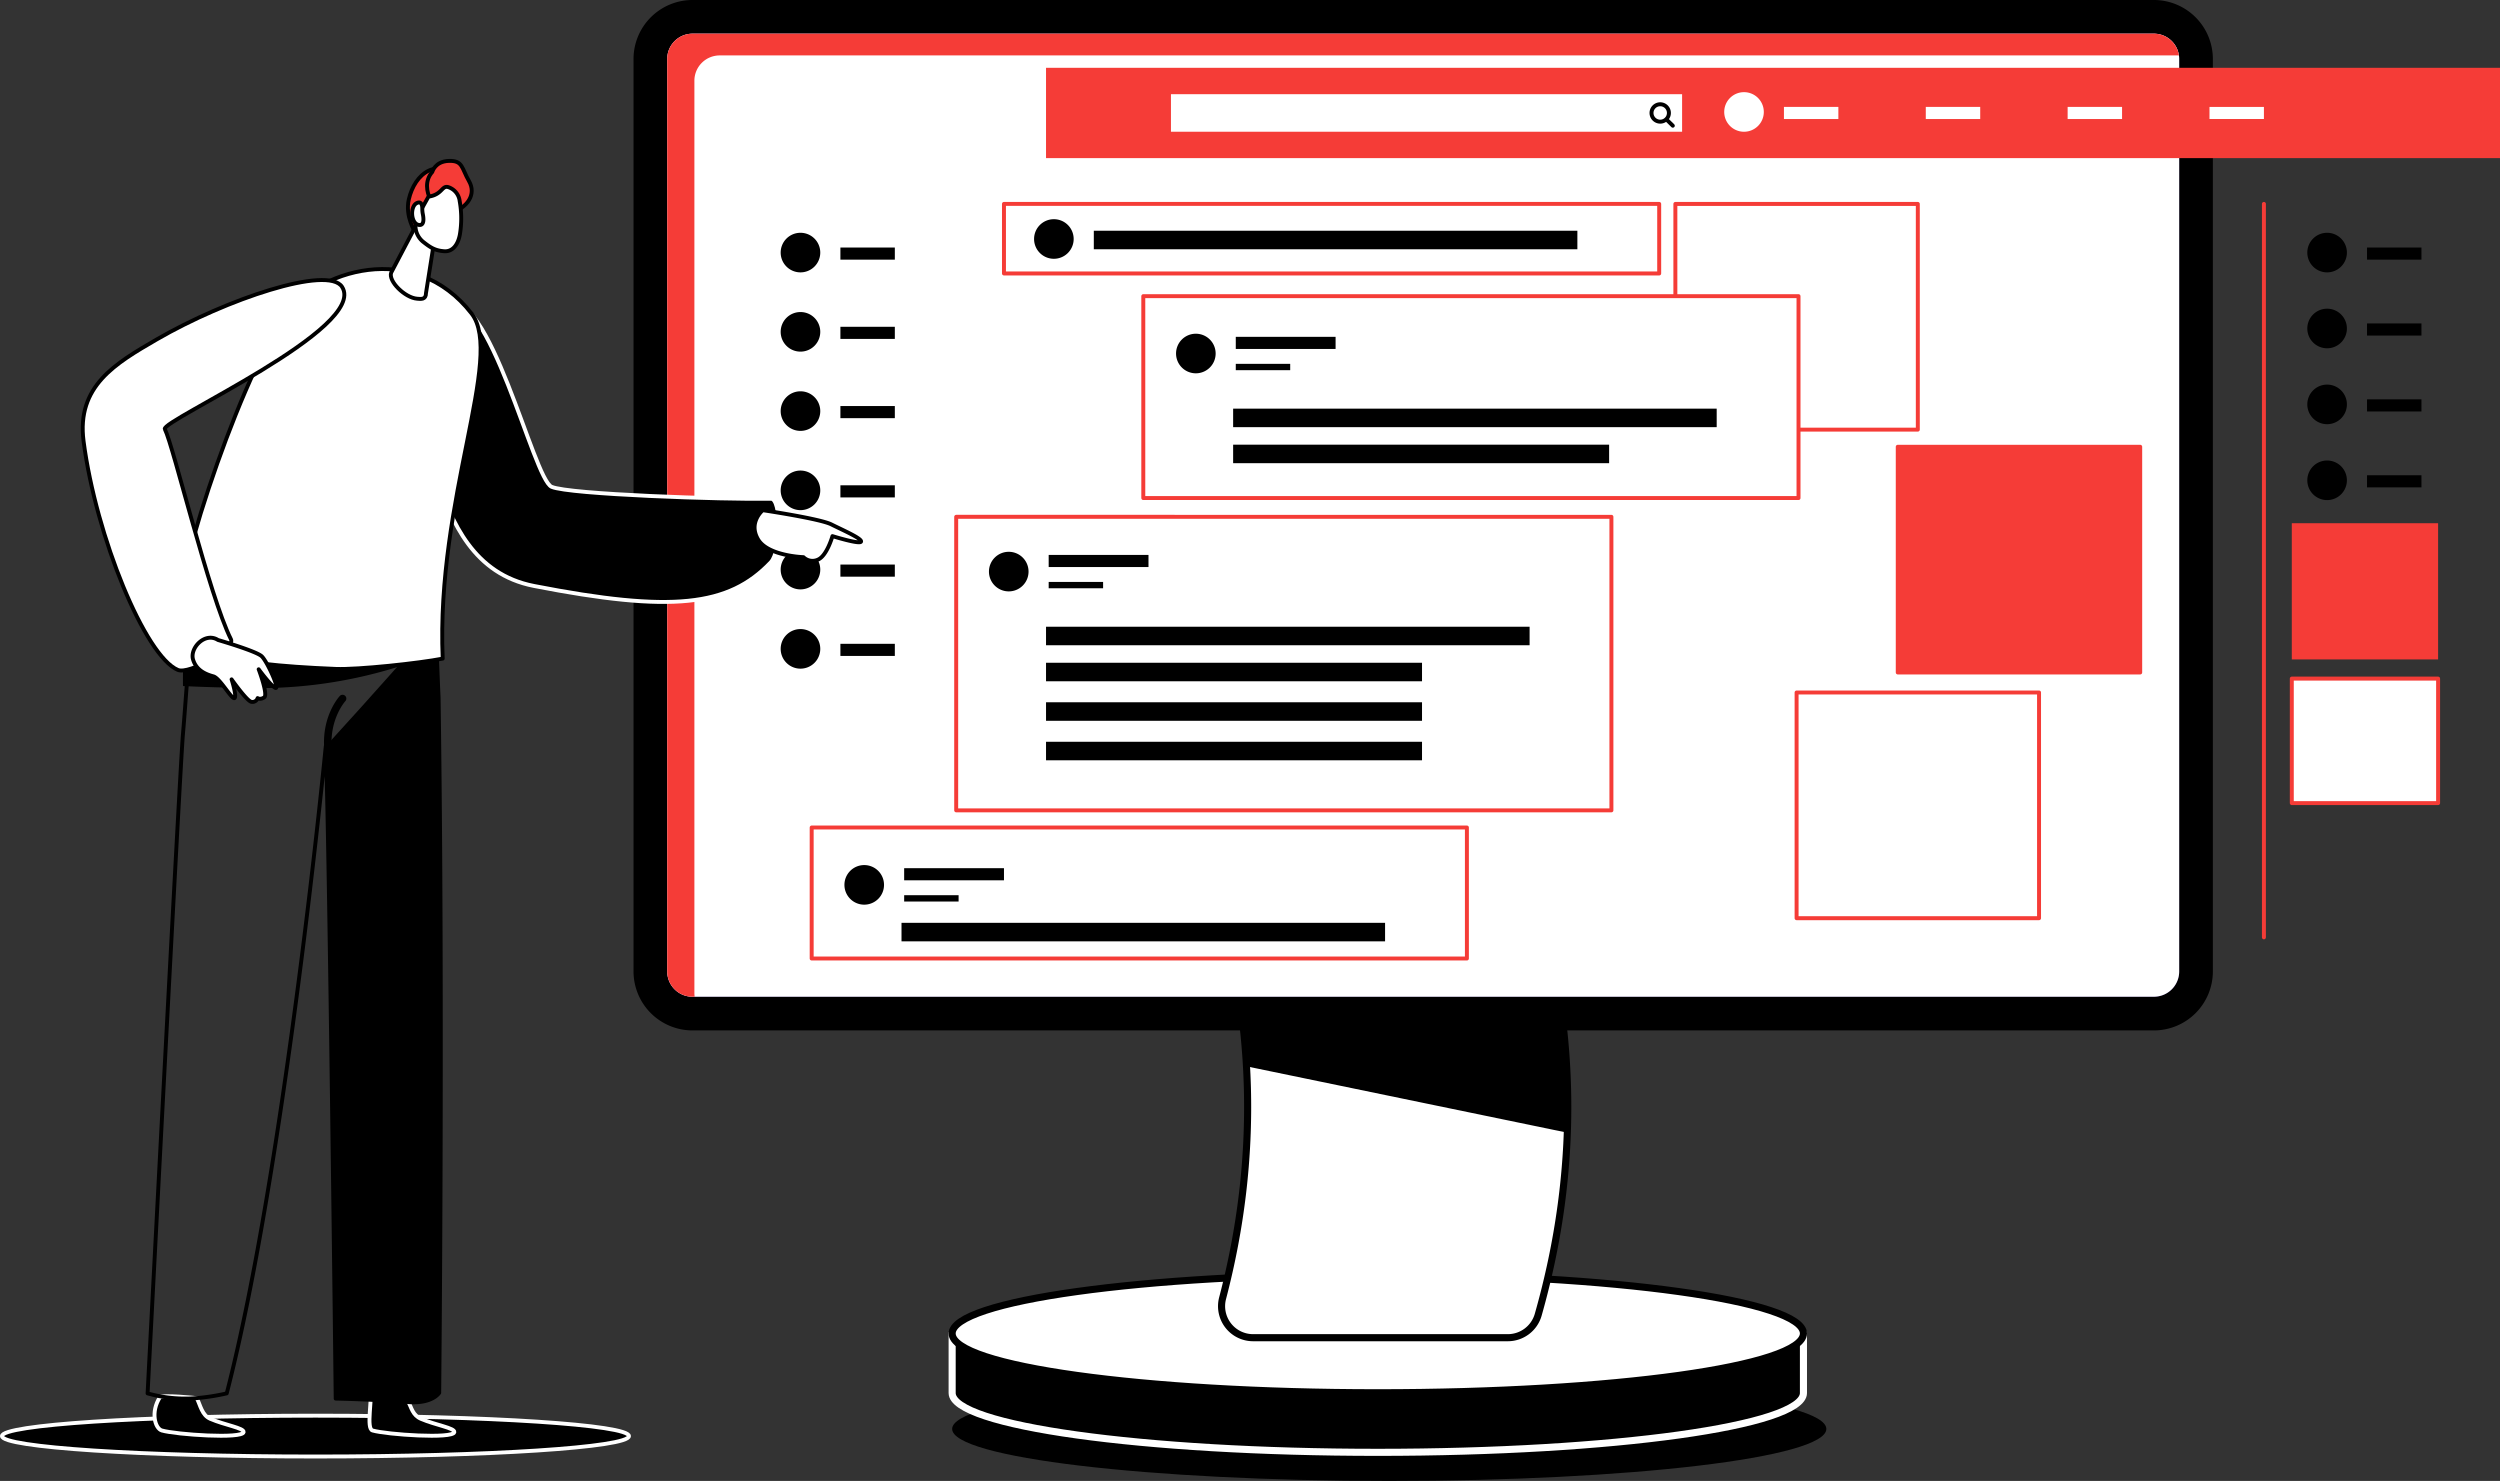 <svg xmlns="http://www.w3.org/2000/svg" width="820.881" height="486.272" viewBox="0 0 820.881 486.272">
  <rect x="0" y="0" width="820.881" height="486.272" fill="#333333" stroke="none"/>
  <g id="Group_284" data-name="Group 284" transform="translate(0 517.693)">
    <path id="Path_1977" data-name="Path 1977" d="M476.321-36.363c79.213,0,143.522,7.652,143.522,17.078S555.534-2.207,476.321-2.207,332.8-9.859,332.8-19.285,397.11-36.363,476.321-36.363Z" transform="translate(-20.16 -29.214)" fill-rule="evenodd"/>
    <path id="Path_1978" data-name="Path 1978" d="M544.581-51.729c-21.034-1.763-45.673-2.78-72.02-2.78s-50.984,1.016-72.018,2.78H332.8v19.561c0,10.75,62.575,19.467,139.761,19.467s139.764-8.717,139.764-19.467V-51.729Z" transform="translate(-20.16 -28.112)" stroke="#fff" stroke-linejoin="round" stroke-width="2.328"/>
    <path id="Path_1979" data-name="Path 1979" d="M612.324-52.807c0,10.752-62.574,19.465-139.764,19.465S332.8-42.056,332.8-52.807,395.374-72.273,472.56-72.273,612.324-63.557,612.324-52.807Z" transform="translate(-20.16 -27.034)" fill="#fff" stroke="#000" stroke-linejoin="round" stroke-width="2.328"/>
    <path id="Path_1980" data-name="Path 1980" d="M520.753-59.859H437.128A10.351,10.351,0,0,1,427.091-72.8c12.1-46.215,10.859-92.233-3.738-138.486H528.469c15.166,48.054,15.918,95.855,2.264,143.883A10.378,10.378,0,0,1,520.753-59.859Z" transform="translate(-25.656 -18.597)" fill="#fff" stroke="#000" stroke-linejoin="round" stroke-width="2.328"/>
    <path id="Path_1981" data-name="Path 1981" d="M532.587-196.949a190.9,190.9,0,0,0-22.477-1.716c-30.613-.657-63.428-1.034-83.422-1.224a250.035,250.035,0,0,1,8.454,51.616l105.343,21.787A245.261,245.261,0,0,0,532.587-196.949Z" transform="translate(-25.858 -19.289)"/>
    <path id="Path_1982" data-name="Path 1982" d="M721.3-511.806H240.842a13.574,13.574,0,0,0-13.534,13.534v300.215a13.571,13.571,0,0,0,13.534,13.532H721.3a13.571,13.571,0,0,0,13.533-13.532V-498.272A13.574,13.574,0,0,0,721.3-511.806Z" transform="translate(-13.757 -0.357)" fill="#311d69"/>
    <path id="Path_1983" data-name="Path 1983" d="M728.94-198.711a8.306,8.306,0,0,1-8.3,8.3H240.779a8.307,8.307,0,0,1-8.3-8.3V-498.333a8.308,8.308,0,0,1,8.3-8.3H720.643a8.306,8.306,0,0,1,8.3,8.3Zm-8.3-318.982H240.779a19.381,19.381,0,0,0-19.36,19.36v299.622a19.382,19.382,0,0,0,19.36,19.362H720.643A19.384,19.384,0,0,0,740-198.711V-498.333A19.383,19.383,0,0,0,720.643-517.693Z" transform="translate(-13.4)"/>
    <path id="Path_1984" data-name="Path 1984" d="M721.358-505.917H241.494a8.307,8.307,0,0,0-8.3,8.3V-198a8.307,8.307,0,0,0,8.3,8.3H721.358a8.306,8.306,0,0,0,8.3-8.3V-497.62A8.306,8.306,0,0,0,721.358-505.917Z" transform="translate(-14.115 -0.715)" fill="#fff"/>
    <path id="Path_1985" data-name="Path 1985" d="M242.121-190.854V-490.479a8.308,8.308,0,0,1,8.3-8.3H729.565a8.306,8.306,0,0,0-8.207-7.141H241.494a8.307,8.307,0,0,0-8.3,8.3V-198a8.307,8.307,0,0,0,8.3,8.3h.72A8.234,8.234,0,0,1,242.121-190.854Z" transform="translate(-14.115 -0.715)" fill="#f53c37"/>
    <path id="Path_1986" data-name="Path 1986" d="M365.619-464.335H843.033V-493.99H365.619Z" transform="translate(-22.152 -1.439)" fill="#f53c37" fill-rule="evenodd"/>
    <path id="Path_1987" data-name="Path 1987" d="M350.914-423.57H566.058v-22.844H350.914Z" transform="translate(-21.259 -4.326)" fill="#fff" stroke="#f53c37" stroke-linecap="round" stroke-linejoin="round" stroke-width="1.3" fill-rule="evenodd"/>
    <path id="Path_1988" data-name="Path 1988" d="M283.694-185.407H498.838v-43.014H283.694Z" transform="translate(-17.179 -17.557)" fill="#fff" stroke="#f53c37" stroke-linecap="round" stroke-linejoin="round" stroke-width="1.3" fill-rule="evenodd"/>
    <path id="Path_1989" data-name="Path 1989" d="M334.214-240.649H549.358v-96.382H334.214Z" transform="translate(-20.246 -10.965)" fill="none" stroke="#f53c37" stroke-linecap="round" stroke-linejoin="round" stroke-width="1.3"/>
    <path id="Path_1990" data-name="Path 1990" d="M585.615-372.3h79.608v-74.109H585.615Z" transform="translate(-35.504 -4.326)" fill="#fff" stroke="#f53c37" stroke-linecap="round" stroke-linejoin="round" stroke-width="1.3" fill-rule="evenodd"/>
    <path id="Path_1991" data-name="Path 1991" d="M801.1-239.6H849.14v-40.877H801.1Z" transform="translate(-48.583 -14.398)" fill="#fff" stroke="#f53c37" stroke-linecap="round" stroke-linejoin="round" stroke-width="1.3" fill-rule="evenodd"/>
    <path id="Path_1992" data-name="Path 1992" d="M663.355-287.407h79.608v-74.109H663.355Z" transform="translate(-40.223 -9.479)" fill="#f53c37" stroke="#f53c37" stroke-linecap="round" stroke-linejoin="round" stroke-width="1.3" fill-rule="evenodd"/>
    <path id="Path_1993" data-name="Path 1993" d="M801.1-290.07H849.14V-334.79H801.1Z" transform="translate(-48.583 -11.101)" fill="#f53c37" fill-rule="evenodd"/>
    <path id="Path_1994" data-name="Path 1994" d="M627.991-201.509H707.6v-74.109H627.991Z" transform="translate(-38.076 -14.692)" fill="#fff" stroke="#f53c37" stroke-linecap="round" stroke-linejoin="round" stroke-width="1.3" fill-rule="evenodd"/>
    <path id="Path_1995" data-name="Path 1995" d="M409.287-472.44H577.122v-12.325H409.287Z" transform="translate(-24.802 -1.999)" fill="#fff" fill-rule="evenodd"/>
    <path id="Path_1996" data-name="Path 1996" d="M623.571-476.343h17.87v-3.98h-17.87Z" transform="translate(-37.808 -2.268)" fill="#fff" fill-rule="evenodd"/>
    <path id="Path_1997" data-name="Path 1997" d="M293.738-427.184h17.87v-3.98h-17.87Z" transform="translate(-17.789 -5.252)" fill-rule="evenodd"/>
    <path id="Path_1998" data-name="Path 1998" d="M827.4-427.184h17.87v-3.98H827.4Z" transform="translate(-50.179 -5.252)" fill-rule="evenodd"/>
    <path id="Path_1999" data-name="Path 1999" d="M827.4-400.649h17.87v-3.98H827.4Z" transform="translate(-50.179 -6.862)" fill-rule="evenodd"/>
    <path id="Path_2000" data-name="Path 2000" d="M827.4-374.114h17.87v-3.98H827.4Z" transform="translate(-50.179 -8.473)" fill-rule="evenodd"/>
    <path id="Path_2001" data-name="Path 2001" d="M827.4-347.579h17.87v-3.98H827.4Z" transform="translate(-50.179 -10.083)" fill-rule="evenodd"/>
    <path id="Path_2002" data-name="Path 2002" d="M366.545-319.729h32.772v-3.98H366.545Z" transform="translate(-22.208 -11.774)" fill-rule="evenodd"/>
    <path id="Path_2003" data-name="Path 2003" d="M316.025-210.221H348.8v-3.98H316.025Z" transform="translate(-19.142 -18.42)" fill-rule="evenodd"/>
    <path id="Path_2004" data-name="Path 2004" d="M366.545-312.186h17.87v-2.08h-17.87Z" transform="translate(-22.208 -12.347)" fill-rule="evenodd"/>
    <path id="Path_2005" data-name="Path 2005" d="M316.025-202.679H333.9v-2.08h-17.87Z" transform="translate(-19.142 -18.993)" fill-rule="evenodd"/>
    <path id="Path_2006" data-name="Path 2006" d="M382.32-430.953H541.1v-6.08H382.32Z" transform="translate(-23.165 -4.896)" fill-rule="evenodd"/>
    <path id="Path_2007" data-name="Path 2007" d="M365.619-292.528H524.4v-6.08H365.619Z" transform="translate(-22.152 -13.297)" fill-rule="evenodd"/>
    <path id="Path_2008" data-name="Path 2008" d="M315.1-189.021H473.877v-6.08H315.1Z" transform="translate(-19.086 -19.579)" fill-rule="evenodd"/>
    <path id="Path_2009" data-name="Path 2009" d="M365.619-279.933H489.075v-6.08H365.619Z" transform="translate(-22.152 -14.062)" fill-rule="evenodd"/>
    <path id="Path_2010" data-name="Path 2010" d="M365.619-266.122H489.075v-6.08H365.619Z" transform="translate(-22.152 -14.9)" fill-rule="evenodd"/>
    <path id="Path_2011" data-name="Path 2011" d="M365.619-252.311H489.075v-6.08H365.619Z" transform="translate(-22.152 -15.738)" fill-rule="evenodd"/>
    <path id="Path_2012" data-name="Path 2012" d="M293.738-399.478h17.87v-3.98h-17.87Z" transform="translate(-17.789 -6.933)" fill-rule="evenodd"/>
    <path id="Path_2013" data-name="Path 2013" d="M293.738-371.773h17.87v-3.98h-17.87Z" transform="translate(-17.789 -8.615)" fill-rule="evenodd"/>
    <path id="Path_2014" data-name="Path 2014" d="M293.738-344.067h17.87v-3.98h-17.87Z" transform="translate(-17.789 -10.296)" fill-rule="evenodd"/>
    <path id="Path_2015" data-name="Path 2015" d="M293.738-316.362h17.87v-3.98h-17.87Z" transform="translate(-17.789 -11.978)" fill-rule="evenodd"/>
    <path id="Path_2016" data-name="Path 2016" d="M293.738-288.656h17.87v-3.98h-17.87Z" transform="translate(-17.789 -13.66)" fill-rule="evenodd"/>
    <path id="Path_2017" data-name="Path 2017" d="M673.156-476.343h17.87v-3.98h-17.87Z" transform="translate(-40.817 -2.268)" fill="#fff" fill-rule="evenodd"/>
    <path id="Path_2018" data-name="Path 2018" d="M722.741-476.343h17.87v-3.98h-17.87Z" transform="translate(-43.827 -2.268)" fill="#fff" fill-rule="evenodd"/>
    <path id="Path_2019" data-name="Path 2019" d="M772.326-476.343H790.2v-3.98h-17.87Z" transform="translate(-46.836 -2.268)" fill="#fff" fill-rule="evenodd"/>
    <path id="Path_2020" data-name="Path 2020" d="M609.192-485.477a6.5,6.5,0,0,1,6.5,6.5,6.5,6.5,0,0,1-6.5,6.5,6.5,6.5,0,0,1-6.5-6.5A6.5,6.5,0,0,1,609.192-485.477Z" transform="translate(-36.541 -1.955)" fill="#fff" fill-rule="evenodd"/>
    <path id="Path_2021" data-name="Path 2021" d="M279.359-436.318a6.5,6.5,0,0,1,6.5,6.5,6.5,6.5,0,0,1-6.5,6.5,6.5,6.5,0,0,1-6.5-6.5A6.5,6.5,0,0,1,279.359-436.318Z" transform="translate(-16.522 -4.939)" fill-rule="evenodd"/>
    <path id="Path_2022" data-name="Path 2022" d="M813.022-436.318a6.5,6.5,0,0,1,6.5,6.5,6.5,6.5,0,0,1-6.5,6.5,6.5,6.5,0,0,1-6.5-6.5A6.5,6.5,0,0,1,813.022-436.318Z" transform="translate(-48.912 -4.939)" fill-rule="evenodd"/>
    <path id="Path_2023" data-name="Path 2023" d="M813.022-409.784a6.5,6.5,0,0,1,6.5,6.5,6.5,6.5,0,0,1-6.5,6.5,6.5,6.5,0,0,1-6.5-6.5A6.5,6.5,0,0,1,813.022-409.784Z" transform="translate(-48.912 -6.549)" fill-rule="evenodd"/>
    <path id="Path_2024" data-name="Path 2024" d="M813.022-383.249a6.5,6.5,0,0,1,6.5,6.5,6.5,6.5,0,0,1-6.5,6.5,6.5,6.5,0,0,1-6.5-6.5A6.5,6.5,0,0,1,813.022-383.249Z" transform="translate(-48.912 -8.16)" fill-rule="evenodd"/>
    <path id="Path_2025" data-name="Path 2025" d="M813.022-356.714a6.5,6.5,0,0,1,6.5,6.5,6.5,6.5,0,0,1-6.5,6.5,6.5,6.5,0,0,1-6.5-6.5A6.5,6.5,0,0,1,813.022-356.714Z" transform="translate(-48.912 -9.77)" fill-rule="evenodd"/>
    <path id="Path_2026" data-name="Path 2026" d="M352.166-324.8a6.5,6.5,0,0,1,6.5,6.5,6.5,6.5,0,0,1-6.5,6.5,6.5,6.5,0,0,1-6.5-6.5A6.5,6.5,0,0,1,352.166-324.8Z" transform="translate(-20.941 -11.708)" fill-rule="evenodd"/>
    <path id="Path_2027" data-name="Path 2027" d="M301.646-215.29a6.5,6.5,0,0,1,6.5,6.5,6.5,6.5,0,0,1-6.5,6.5,6.5,6.5,0,0,1-6.5-6.5A6.5,6.5,0,0,1,301.646-215.29Z" transform="translate(-17.875 -18.354)" fill-rule="evenodd"/>
    <path id="Path_2028" data-name="Path 2028" d="M367.94-441.069a6.5,6.5,0,0,1,6.5,6.5,6.5,6.5,0,0,1-6.5,6.5,6.5,6.5,0,0,1-6.5-6.5A6.5,6.5,0,0,1,367.94-441.069Z" transform="translate(-21.898 -4.651)" fill-rule="evenodd"/>
    <path id="Path_2029" data-name="Path 2029" d="M279.359-408.613a6.5,6.5,0,0,1,6.5,6.5,6.5,6.5,0,0,1-6.5,6.5,6.5,6.5,0,0,1-6.5-6.5A6.5,6.5,0,0,1,279.359-408.613Z" transform="translate(-16.522 -6.62)" fill-rule="evenodd"/>
    <path id="Path_2030" data-name="Path 2030" d="M279.359-380.907a6.5,6.5,0,0,1,6.5,6.5,6.5,6.5,0,0,1-6.5,6.5,6.5,6.5,0,0,1-6.5-6.5A6.5,6.5,0,0,1,279.359-380.907Z" transform="translate(-16.522 -8.302)" fill-rule="evenodd"/>
    <path id="Path_2031" data-name="Path 2031" d="M279.359-353.2a6.5,6.5,0,0,1,6.5,6.5,6.5,6.5,0,0,1-6.5,6.5,6.5,6.5,0,0,1-6.5-6.5A6.5,6.5,0,0,1,279.359-353.2Z" transform="translate(-16.522 -9.984)" fill-rule="evenodd"/>
    <path id="Path_2032" data-name="Path 2032" d="M279.359-325.5a6.5,6.5,0,0,1,6.5,6.5,6.5,6.5,0,0,1-6.5,6.5,6.5,6.5,0,0,1-6.5-6.5A6.5,6.5,0,0,1,279.359-325.5Z" transform="translate(-16.522 -11.665)" fill-rule="evenodd"/>
    <path id="Path_2033" data-name="Path 2033" d="M279.359-297.791a6.5,6.5,0,0,1,6.5,6.5,6.5,6.5,0,0,1-6.5,6.5,6.5,6.5,0,0,1-6.5-6.5A6.5,6.5,0,0,1,279.359-297.791Z" transform="translate(-16.522 -13.347)" fill-rule="evenodd"/>
    <path id="Path_2034" data-name="Path 2034" d="M580.134-481.244a2.856,2.856,0,0,1,2.855,2.855,2.856,2.856,0,0,1-2.855,2.855,2.856,2.856,0,0,1-2.855-2.855A2.857,2.857,0,0,1,580.134-481.244Z" transform="translate(-34.998 -2.212)" fill="none" stroke="#000" stroke-linecap="round" stroke-linejoin="round" stroke-width="1.3"/>
    <path id="Path_2035" data-name="Path 2035" d="M582.559-475.881l2.03,2" transform="translate(-35.319 -2.538)" fill="none" stroke="#000" stroke-linecap="round" stroke-linejoin="round" stroke-width="1.3"/>
    <path id="Path_2036" data-name="Path 2036" d="M791.351-446.414v240.827" transform="translate(-47.991 -4.326)" fill="none" stroke="#f53c37" stroke-linecap="round" stroke-linejoin="round" stroke-width="1.3"/>
    <path id="Path_2037" data-name="Path 2037" d="M103.582-22.819C46.768-22.819.642-19.814.642-16.113S46.768-9.406,103.582-9.406s102.94-3.005,102.94-6.707S160.4-22.819,103.582-22.819Z" transform="translate(0 -30.036)" stroke="#fff" stroke-linecap="round" stroke-linejoin="round" stroke-width="1.284" fill-rule="evenodd"/>
    <path id="Path_2038" data-name="Path 2038" d="M72.3-22.192c-2.774-1.194-3.24-4.423-4.423-6.744-.072-.157-11.612-1.193-12.134-.371-3.164,4.981-1.562,10.307.634,10.939,4.68,1.349,26.442,2.837,26.852.55C83.469-19.191,77.052-20.129,72.3-22.192Z" transform="translate(-3.236 -29.623)" stroke="#fff" stroke-linejoin="round" stroke-width="1.284"/>
    <path id="Path_2039" data-name="Path 2039" d="M146.029-22.514c-2.75-1.194-3.112-3.643-4.295-5.964-.1-.157-.555-3.493-.555-3.761-.024-1.153-3.377-4.2-4.9-1.79-3.04,4.745-6.924-2.495-6.731-.521.555,5.875-1.617,15.228.58,15.86,4.656,1.349,26.441,2.837,26.851.55C157.222-19.513,150.805-20.451,146.029-22.514Z" transform="translate(-7.798 -29.301)" stroke="#fff" stroke-linejoin="round" stroke-width="1.284"/>
    <path id="Path_2040" data-name="Path 2040" d="M154.867-411.911c14.767-6.2,29.082,57.854,35.16,60.463,5.8,2.492,56.133,4.208,72.067,3.918,3.245-.062,3.481,17.084-.117,20.869-13.777,14.532-32.583,16.562-77.732,7.768-19.824-3.854-27.138-20.943-32.016-35.9C143.841-380.531,147.02-408.61,154.867-411.911Z" transform="translate(-8.899 -6.395)" stroke="#fff" stroke-linejoin="round" stroke-width="1.284"/>
    <path id="Path_2041" data-name="Path 2041" d="M150.891-276.858c-.652-14.116-1.278-37.539-1.834-39.257-8.685-26.974,1.555,13.313-4.524,20.695-9.53,11.279-30.7,34.429-30.7,34.429,1.206,32.743,3.257,214.207,3.257,214.207s13.076.273,23.836,1.141c7.938.639,10.157-3.04,10.157-3.04S152.386-175.856,150.891-276.858Z" transform="translate(-6.87 -11.677)"/>
    <path id="Path_2042" data-name="Path 2042" d="M147.11-277.13c-.652-14.116-1.278-37.539-1.834-39.257-8.685-26.974-64.946-6.074-71.025,1.308-9.53,11.279-8.975,25.72-11.1,49.952-.941,10.889-11.6,216.359-11.6,216.359a45.487,45.487,0,0,0,15.9,1.573,72.258,72.258,0,0,0,10.085-1.573c19.228-74.5,32.521-212.494,32.521-212.494,1.206,32.743,3.257,214.207,3.257,214.207s13.076.273,23.836,1.141c7.938.639,10.157-3.04,10.157-3.04S148.606-176.127,147.11-277.13Z" transform="translate(-3.09 -11.405)" fill="none" stroke="#000" stroke-linejoin="round" stroke-width="1.284"/>
    <path id="Path_2043" data-name="Path 2043" d="M66.8-302l70.8,15.354a152.455,152.455,0,0,1-48.617,7.987c-11.369-.126-19.5-.4-25.064-.677C63.822-288.325,64.331-295.573,66.8-302Z" transform="translate(-3.839 -13.091)"/>
    <path id="Path_2044" data-name="Path 2044" d="M149.093-295.73C146.836-348.046,169.384-395.08,158.6-409c-18.832-24.274-50.94-14.59-62.118,1.772-14.722,21.566-38.658,92.56-33.722,102.848,5.194,6.125,12.722,10.492,51.2,12.037C121.245-292.048,141.393-294.219,149.093-295.73Z" transform="translate(-3.73 -5.708)" fill="#fff" stroke="#000" stroke-linejoin="round" stroke-width="1.284"/>
    <path id="Path_2045" data-name="Path 2045" d="M161.358-448.408s3.805-2.526.519-5.794c-9.685-9.544-17.156-2.726-19.034,5.555-1.274,5.549,2.068,10.7,2.068,10.7S159.431-442.15,161.358-448.408Z" transform="translate(-8.613 -3.571)" fill="#f53c37" stroke="#000" stroke-linejoin="round" stroke-width="1.284"/>
    <path id="Path_2046" data-name="Path 2046" d="M146.26-441.772l-9.553,18.18c-1.085,2.788,4.53,8.315,8.539,8.594,1.1.076,2.885.428,2.882-1.866l2.935-18.573Z" transform="translate(-8.25 -4.608)" fill="#fff" stroke="#000" stroke-linejoin="round" stroke-width="1.284"/>
    <path id="Path_2047" data-name="Path 2047" d="M150.968-457.828s.864-3.487,5.46-3.62,4.1,2.3,6.582,6.632c2.5,4.332-.4,8.738-6.213,10.625C152.74-442.87,146.046-452.365,150.968-457.828Z" transform="translate(-9.018 -3.413)" fill="#f53c37" stroke="#000" stroke-linejoin="round" stroke-width="1.284"/>
    <path id="Path_2048" data-name="Path 2048" d="M149.46-449.151l-3.539,6.372a6.911,6.911,0,0,0,1.7,8.373c2.331,1.83,3.885,2.971,7.061,3.177,2.664.171,4.462-2.072,5.092-5.473a32.163,32.163,0,0,0-.063-11,5.461,5.461,0,0,0-3.793-4.6C153.817-452.869,154-449.814,149.46-449.151Z" transform="translate(-8.775 -3.965)" fill="#fff" stroke="#000" stroke-linejoin="round" stroke-width="1.284"/>
    <path id="Path_2049" data-name="Path 2049" d="M147.514-443.209a9.538,9.538,0,0,1-.152-1.65c.008-1.057-.256-2.623-1.824-1.85-2.257,1.125-1.946,6.745.671,7.166C148.135-439.228,147.806-441.842,147.514-443.209Z" transform="translate(-8.703 -4.296)" fill="#fff" stroke="#000" stroke-linejoin="round" stroke-width="1.284"/>
    <path id="Path_2050" data-name="Path 2050" d="M114.029-417.559c8.627,13.484-59.587,43.976-58.2,46.686,2.859,5.628,14.549,54.713,21.741,69.076,1.451,2.894-13.679,11.6-17.439,10.023-10.718-4.468-26.884-43.708-30.976-75.1C26.8-385,39.612-392.426,53.2-400.315,75.912-413.475,109.449-424.745,114.029-417.559Z" transform="translate(-1.713 -5.942)" fill="#fff" stroke="#000" stroke-linejoin="round" stroke-width="1.284"/>
    <path id="Path_2051" data-name="Path 2051" d="M114.652-255.976a1.214,1.214,0,0,0,1.1-1.325c-.717-9.636,4.418-15.384,4.484-15.444a1.242,1.242,0,0,0-.091-1.752,1.23,1.23,0,0,0-1.74.07c-.262.266-5.921,6.553-5.109,17.309a1.23,1.23,0,0,0,1.312,1.148Z" transform="translate(-6.832 -14.741)"/>
    <path id="Path_2052" data-name="Path 2052" d="M75.622-294.022s12.546,3.64,14.355,5.347,5.923,10.891,4.535,10.4-5.533-6.123-5.533-6.123,3.176,8.361,1.814,9.23-2.159.231-2.159.231a1.767,1.767,0,0,1-2.077,1.22c-1.545-.378-6.468-7.373-6.468-7.373s1.79,5.608.95,6.152c-.864.546-4.779-6.556-6.928-7.142s-5.577-1.775-6.684-5.546S71.352-296.736,75.622-294.022Z" transform="translate(-4.044 -13.53)" fill="#fff" stroke="#000" stroke-linejoin="round" stroke-width="1.284"/>
    <path id="Path_2053" data-name="Path 2053" d="M266.437-339.343s18.713,2.775,22.481,4.654c3.743,1.88,10.1,4.631,9.777,5.658s-9.388-1.8-9.388-1.8-1.81,6.432-4.731,7.7a4.252,4.252,0,0,1-4.792-.792s-11.782-.363-14.949-5.913C261.644-335.38,266.437-339.343,266.437-339.343Z" transform="translate(-15.968 -10.825)" fill="#fff" stroke="#000" stroke-linejoin="round" stroke-width="1.284"/>
    <path id="Path_2054" data-name="Path 2054" d="M399.618-347.875H614.762v-66.289H399.618Z" transform="translate(-24.215 -6.284)" fill="#fff" stroke="#f53c37" stroke-linecap="round" stroke-linejoin="round" stroke-width="1.3" fill-rule="evenodd"/>
    <path id="Path_2055" data-name="Path 2055" d="M431.949-395.965h32.772v-3.98H431.949Z" transform="translate(-26.178 -7.147)" fill-rule="evenodd"/>
    <path id="Path_2056" data-name="Path 2056" d="M431.949-388.423h17.87v-2.08h-17.87Z" transform="translate(-26.178 -7.72)" fill-rule="evenodd"/>
    <path id="Path_2057" data-name="Path 2057" d="M431.024-368.764H589.8v-6.08H431.024Z" transform="translate(-26.121 -8.67)" fill-rule="evenodd"/>
    <path id="Path_2058" data-name="Path 2058" d="M431.024-356.169H554.48v-6.08H431.024Z" transform="translate(-26.121 -9.435)" fill-rule="evenodd"/>
    <path id="Path_2059" data-name="Path 2059" d="M417.57-401.034a6.5,6.5,0,0,1,6.5,6.5,6.5,6.5,0,0,1-6.5,6.5,6.5,6.5,0,0,1-6.5-6.5A6.5,6.5,0,0,1,417.57-401.034Z" transform="translate(-24.911 -7.08)" fill-rule="evenodd"/>
  </g>
</svg>
